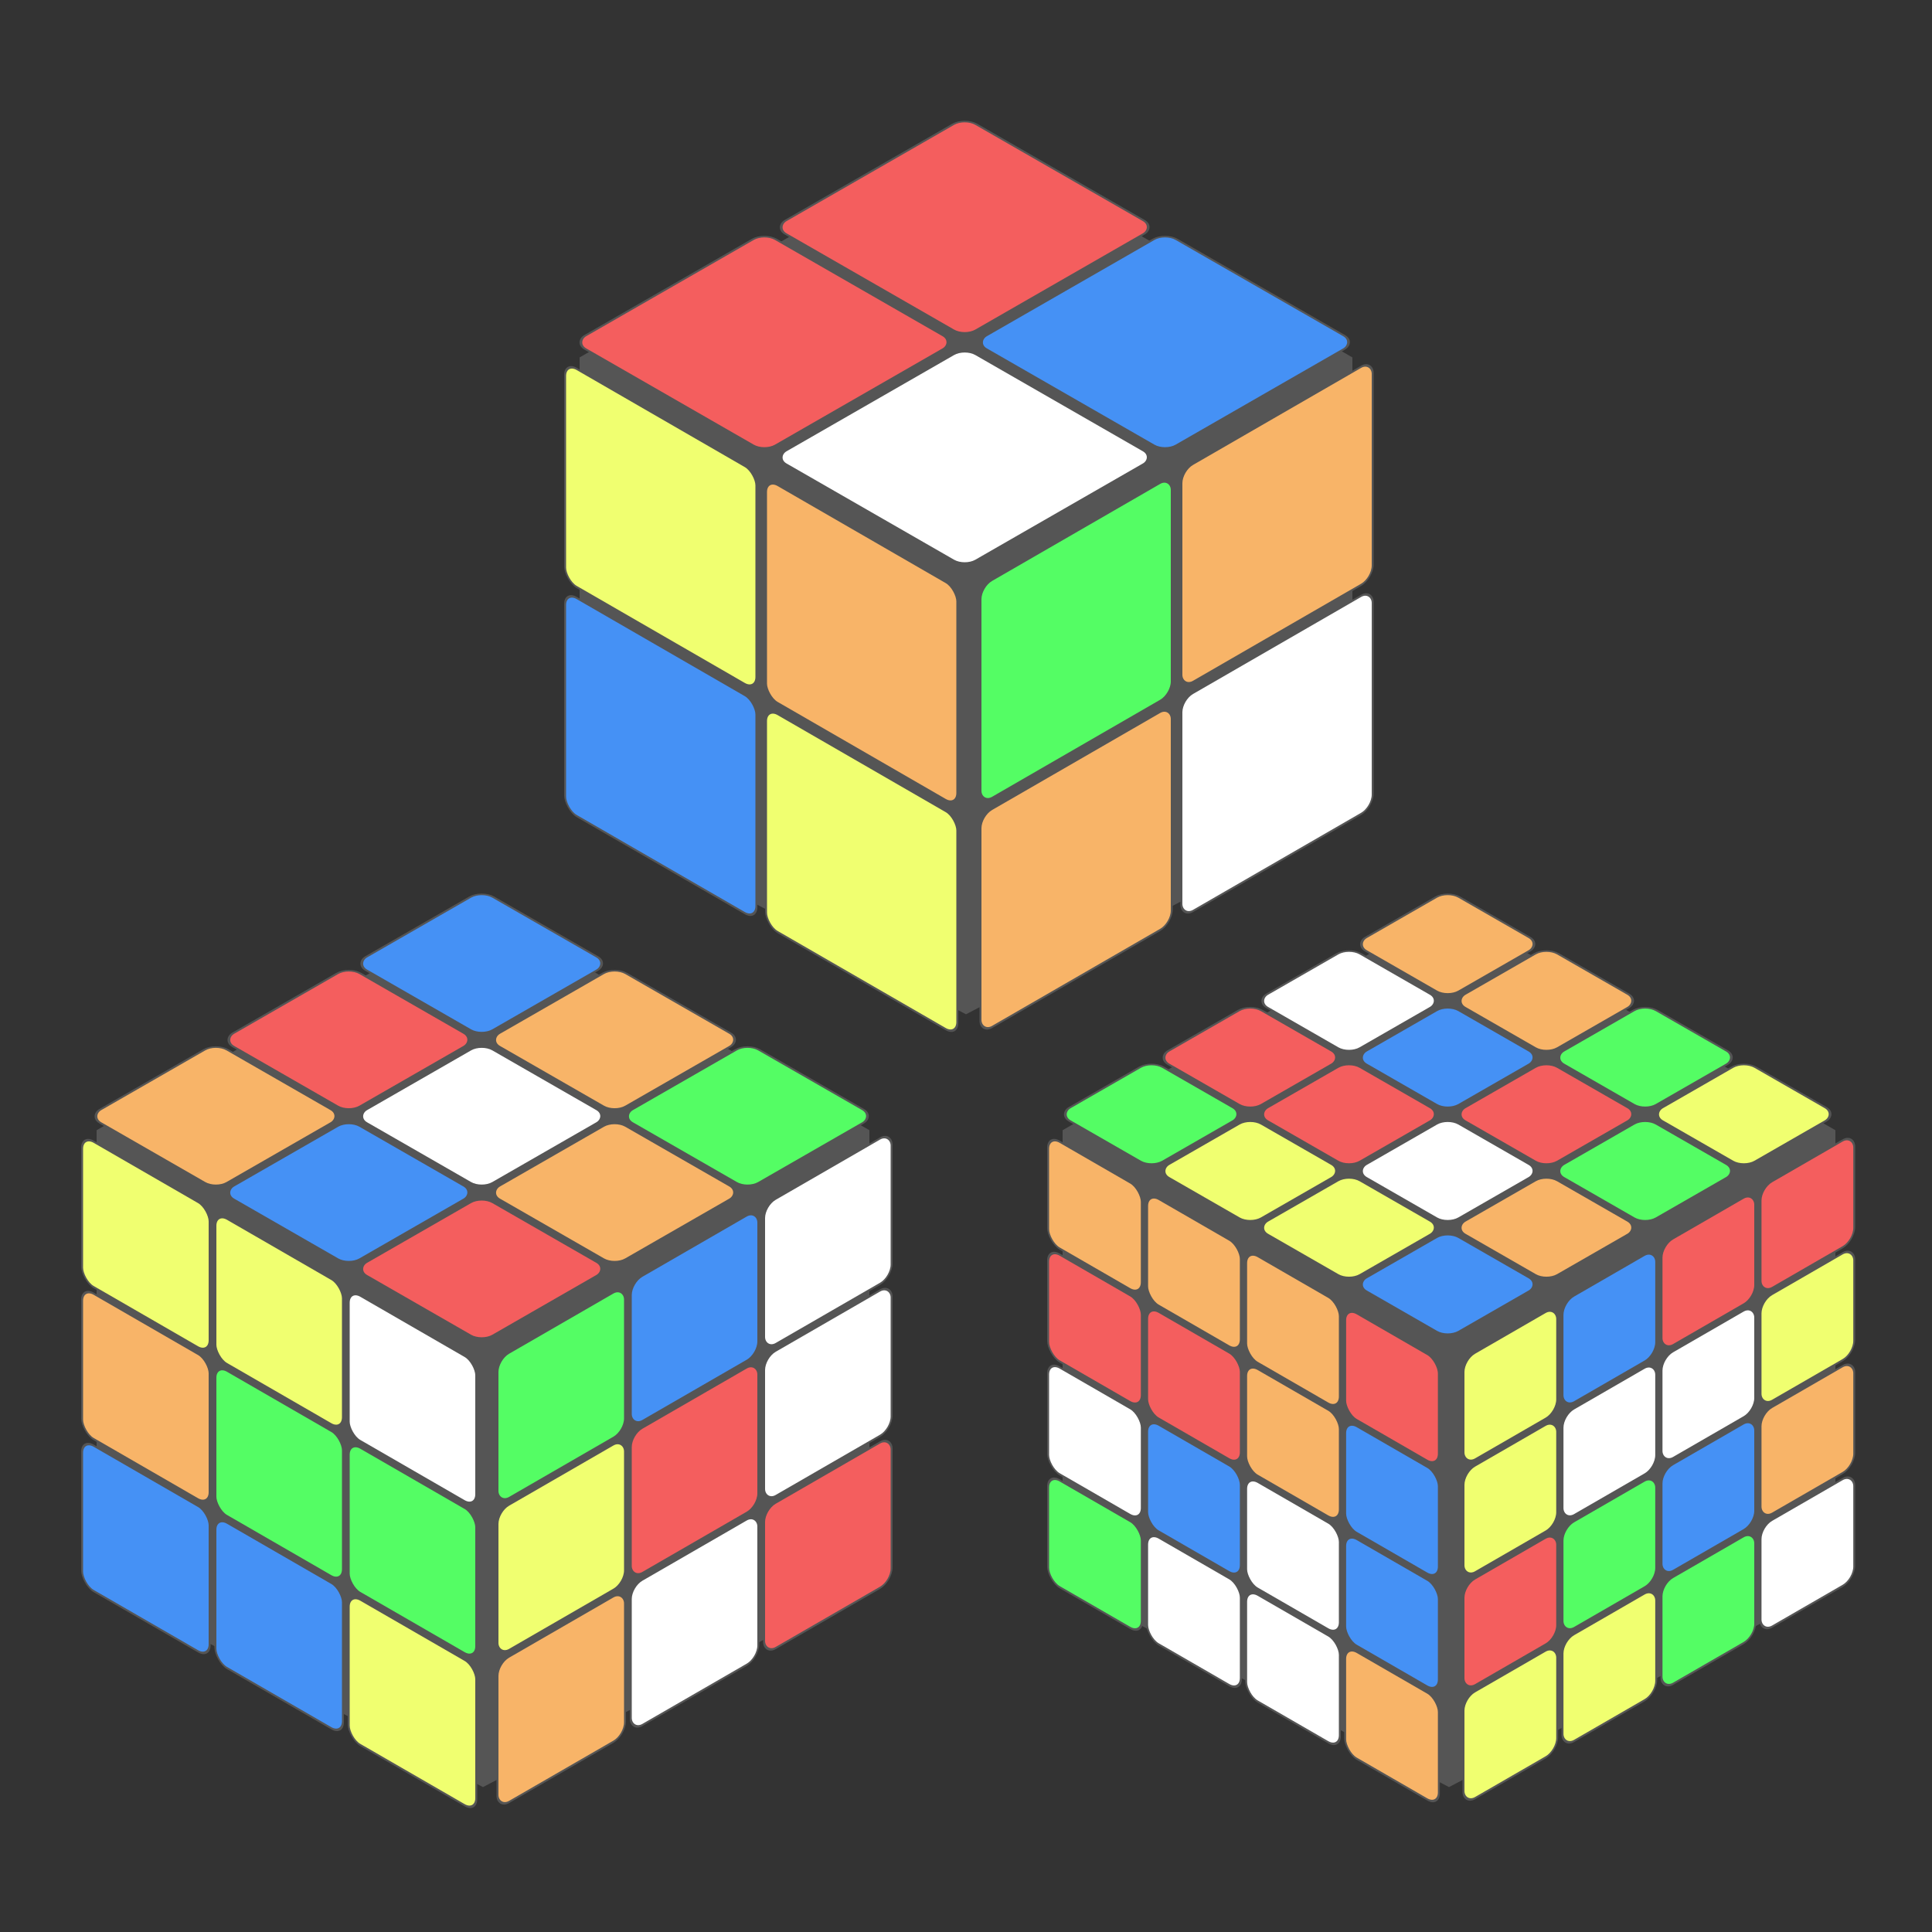 <?xml version="1.0"?>

<svg xmlns="http://www.w3.org/2000/svg" width="500" height="500">
  <rect width="100%" height="100%" fill="#333333" stroke="none"/>
  <style>
    :root {
    --color-white: white;
    --color-red: #f45e5e;
    --color-blue: #4591f5;
    --color-green: #54fd64;
    --color-yellow: #f0ff70;
    --color-orange: #f8b468;
    --innard: #555555;
    }
  </style>

  <g transform="translate(125 25) scale(0.50)">
    <path d="M 250 20 L 450 135 L 450 370 L 250 475 L 50 370 L 50 135 Z" fill="#555555"/>

    <g transform="translate(25 82.5) scale(1.41, .81) rotate(45) translate(50 -175)" stroke="#555555">
      <rect x="0" y="0" width="99" height="99" rx="6" ry="6" fill="#f45e5e" />
      <rect x="104" y="0" width="99" height="99" rx="6" ry="6" fill="#4591f5" />

      <rect x="0" y="104" width="99" height="99" rx="6" ry="6" fill="#f45e5e" />
      <rect x="104" y="104" width="99" height="99" rx="6" ry="6" fill="white" />
    </g>

    <g transform="translate(42.5 37.5) skewY(30) translate(0 100) scale(1 1.14)" stroke="#555555">
      <rect x="0" y="0" width="99" height="99" rx="6" ry="6" fill="#f0ff70" />
      <rect x="104" y="0" width="99" height="99" rx="6" ry="6" fill="#f8b468" />

      <rect x="0" y="104" width="99" height="99" rx="6" ry="6" fill="#4591f5" />
      <rect x="104" y="104" width="99" height="99" rx="6" ry="6" fill="#f0ff70" />
    </g>

    <g transform="translate(32.5 26) skewY(-30) translate(225 357.5) scale(1 1.14)" stroke="#555555">
      <rect x="0" y="0" width="99" height="99" rx="6" ry="6" fill="#54fd64" />
      <rect x="104" y="0" width="99" height="99" rx="6" ry="6" fill="#f8b468" />

      <rect x="0" y="104" width="99" height="99" rx="6" ry="6" fill="#f8b468" />
      <rect x="104" y="104" width="99" height="99" rx="6" ry="6" fill="white" />
    </g>
  </g>

  <g transform="translate(0 225) scale(0.50)">
    <path d="M 250 20 L 450 135 L 450 370 L 250 475 L 50 370 L 50 135 Z" fill="#555555"/>

    <g transform="translate(25 82.5) scale(1.41, .81) rotate(45) translate(50 -175)" stroke="#555555">
      <rect x="0" y="0" width="66" height="66" rx="6" ry="6" fill="#4591f5" />
      <rect x="69" y="0" width="66" height="66" rx="6" ry="6" fill="#f8b468" />
      <rect x="138" y="0" width="66" height="66" rx="6" ry="6" fill="#54fd64" />

      <rect x="0" y="69" width="66" height="66" rx="6" ry="6" fill="#f45e5e" />
      <rect x="69" y="69" width="66" height="66" rx="6" ry="6" fill="white" />
      <rect x="138" y="69" width="66" height="66" rx="6" ry="6" fill="#f8b468" />

      <rect x="0" y="138" width="66" height="66" rx="6" ry="6" fill="#f8b468" />
      <rect x="69" y="138" width="66" height="66" rx="6" ry="6" fill="#4591f5" />
      <rect x="138" y="138" width="66" height="66" rx="6" ry="6" fill="#f45e5e" />
    </g>

    <g transform="translate(42.5 37.5) skewY(30) translate(0 100) scale(1 1.14)" stroke="#555555">
      <rect x="0" y="0" width="66" height="66" rx="6" ry="6" fill="#f0ff70" />
      <rect x="69" y="0" width="66" height="66" rx="6" ry="6" fill="#f0ff70" />
      <rect x="138" y="0" width="66" height="66" rx="6" ry="6" fill="white" />

      <rect x="0" y="69" width="66" height="66" rx="6" ry="6" fill="#f8b468" />
      <rect x="69" y="69" width="66" height="66" rx="6" ry="6" fill="#54fd64" />
      <rect x="138" y="69" width="66" height="66" rx="6" ry="6" fill="#54fd64" />

      <rect x="0" y="138" width="66" height="66" rx="6" ry="6" fill="#4591f5" />
      <rect x="69" y="138" width="66" height="66" rx="6" ry="6" fill="#4591f5" />
      <rect x="138" y="138" width="66" height="66" rx="6" ry="6" fill="#f0ff70" />
    </g>

    <g transform="translate(32.5 26) skewY(-30) translate(225 357.5) scale(1 1.14)" stroke="#555555">
      <rect x="0" y="0" width="66" height="66" rx="6" ry="6" fill="#54fd64" />
      <rect x="69" y="0" width="66" height="66" rx="6" ry="6" fill="#4591f5" />
      <rect x="138" y="0" width="66" height="66" rx="6" ry="6" fill="white" />

      <rect x="0" y="69" width="66" height="66" rx="6" ry="6" fill="#f0ff70" />
      <rect x="69" y="69" width="66" height="66" rx="6" ry="6" fill="#f45e5e" />
      <rect x="138" y="69" width="66" height="66" rx="6" ry="6" fill="white" />

      <rect x="0" y="138" width="66" height="66" rx="6" ry="6" fill="#f8b468" />
      <rect x="69" y="138" width="66" height="66" rx="6" ry="6" fill="white" />
      <rect x="138" y="138" width="66" height="66" rx="6" ry="6" fill="#f45e5e" />
    </g>
  </g>

  <g transform="translate(250 225) scale(0.5)">
    <path d="M 250 20 L 450 135 L 450 370 L 250 475 L 50 370 L 50 135 Z" fill="#555555"/>

    <g transform="translate(25 82.5) scale(1.41, .81) rotate(45) translate(50 -175)" stroke="#555555">
      <rect x="0" y="0" width="48.5" height="48.5" rx="6" ry="6" fill="#f8b468" />
      <rect x="51.25" y="0" width="48.5" height="48.5" rx="6" ry="6" fill="#f8b468" />
      <rect x="102.5" y="0" width="48.5" height="48.5" rx="6" ry="6" fill="#54fd64" />
      <rect x="153.75" y="0" width="48.5" height="48.5" rx="6" ry="6" fill="#f0ff70" />

      <rect x="0" y="51.25" width="48.5" height="48.5" rx="6" ry="6" fill="white" />
      <rect x="51.25" y="51.25" width="48.5" height="48.5" rx="6" ry="6" fill="#4591f5" />
      <rect x="102.5" y="51.25" width="48.5" height="48.5" rx="6" ry="6" fill="#f45e5e" />
      <rect x="153.75" y="51.25" width="48.5" height="48.5" rx="6" ry="6"
        fill="#54fd64" />

      <rect x="0" y="102.5" width="48.5" height="48.5" rx="6" ry="6" fill="#f45e5e" />
      <rect x="51.25" y="102.5" width="48.5" height="48.5" rx="6" ry="6" fill="#f45e5e" />
      <rect x="102.5" y="102.5" width="48.5" height="48.5" rx="6" ry="6" fill="white" />
      <rect x="153.75" y="102.5" width="48.5" height="48.5" rx="6" ry="6"
        fill="#f8b468" />

      <rect x="0" y="153.75" width="48.5" height="48.5" rx="6" ry="6" fill="#54fd64" />
      <rect x="51.25" y="153.75" width="48.5" height="48.5" rx="6" ry="6"
        fill="#f0ff70" />
      <rect x="102.5" y="153.75" width="48.5" height="48.5" rx="6" ry="6"
        fill="#f0ff70" />
      <rect x="153.75" y="153.75" width="48.5" height="48.5" rx="6" ry="6"
        fill="#4591f5" />
    </g>

    <g transform="translate(42.5 37.5) skewY(30) translate(0 100) scale(1 1.14)" stroke="#555555">
      <rect x="0" y="0" width="48.5" height="48.5" rx="6" ry="6" fill="#f8b468" />
      <rect x="51.25" y="0" width="48.5" height="48.5" rx="6" ry="6" fill="#f8b468" />
      <rect x="102.5" y="0" width="48.5" height="48.5" rx="6" ry="6" fill="#f8b468" />
      <rect x="153.75" y="0" width="48.5" height="48.5" rx="6" ry="6" fill="#f45e5e" />

      <rect x="0" y="51.25" width="48.5" height="48.5" rx="6" ry="6" fill="#f45e5e" />
      <rect x="51.25" y="51.25" width="48.5" height="48.5" rx="6" ry="6" fill="#f45e5e" />
      <rect x="102.5" y="51.25" width="48.5" height="48.5" rx="6" ry="6"
        fill="#f8b468" />
      <rect x="153.75" y="51.25" width="48.5" height="48.5" rx="6" ry="6" fill="#4591f5" />

      <rect x="0" y="102.5" width="48.5" height="48.5" rx="6" ry="6" fill="white" />
      <rect x="51.25" y="102.5" width="48.5" height="48.5" rx="6" ry="6" fill="#4591f5" />
      <rect x="102.5" y="102.5" width="48.5" height="48.5" rx="6" ry="6" fill="white" />
      <rect x="153.75" y="102.5" width="48.5" height="48.5" rx="6" ry="6" fill="#4591f5" />

      <rect x="0" y="153.75" width="48.5" height="48.5" rx="6" ry="6" fill="#54fd64" />
      <rect x="51.25" y="153.75" width="48.5" height="48.5" rx="6" ry="6"
        fill="white" />
      <rect x="102.5" y="153.75" width="48.5" height="48.5" rx="6" ry="6"
        fill="white" />
      <rect x="153.75" y="153.75" width="48.5" height="48.5" rx="6" ry="6"
        fill="#f8b468" />
    </g>

    <g transform="translate(32.5 26) skewY(-30) translate(225 357.5) scale(1 1.14)" stroke="#555555">
      <rect x="0" y="0" width="48.5" height="48.5" rx="6" ry="6" fill="#f0ff70" />
      <rect x="51.25" y="0" width="48.5" height="48.5" rx="6" ry="6" fill="#4591f5" />
      <rect x="102.5" y="0" width="48.5" height="48.5" rx="6" ry="6" fill="#f45e5e" />
      <rect x="153.75" y="0" width="48.5" height="48.5" rx="6" ry="6" fill="#f45e5e" />

      <rect x="0" y="51.25" width="48.5" height="48.5" rx="6" ry="6" fill="#f0ff70" />
      <rect x="51.25" y="51.25" width="48.5" height="48.5" rx="6" ry="6" fill="white" />
      <rect x="102.5" y="51.25" width="48.5" height="48.5" rx="6" ry="6" fill="white" />
      <rect x="153.75" y="51.25" width="48.5" height="48.5" rx="6" ry="6"
        fill="#f0ff70" />

      <rect x="0" y="102.5" width="48.5" height="48.5" rx="6" ry="6" fill="#f45e5e" />
      <rect x="51.25" y="102.5" width="48.5" height="48.5" rx="6" ry="6" fill="#54fd64" />
      <rect x="102.5" y="102.5" width="48.5" height="48.5" rx="6" ry="6" fill="#4591f5" />
      <rect x="153.75" y="102.5" width="48.5" height="48.5" rx="6" ry="6"
        fill="#f8b468" />

      <rect x="0" y="153.75" width="48.5" height="48.5" rx="6" ry="6" fill="#f0ff70" />
      <rect x="51.25" y="153.75" width="48.5" height="48.5" rx="6" ry="6"
        fill="#f0ff70" />
      <rect x="102.5" y="153.75" width="48.5" height="48.5" rx="6" ry="6"
        fill="#54fd64" />
      <rect x="153.75" y="153.75" width="48.5" height="48.5" rx="6" ry="6"
        fill="white" />
    </g>
  </g>
</svg>